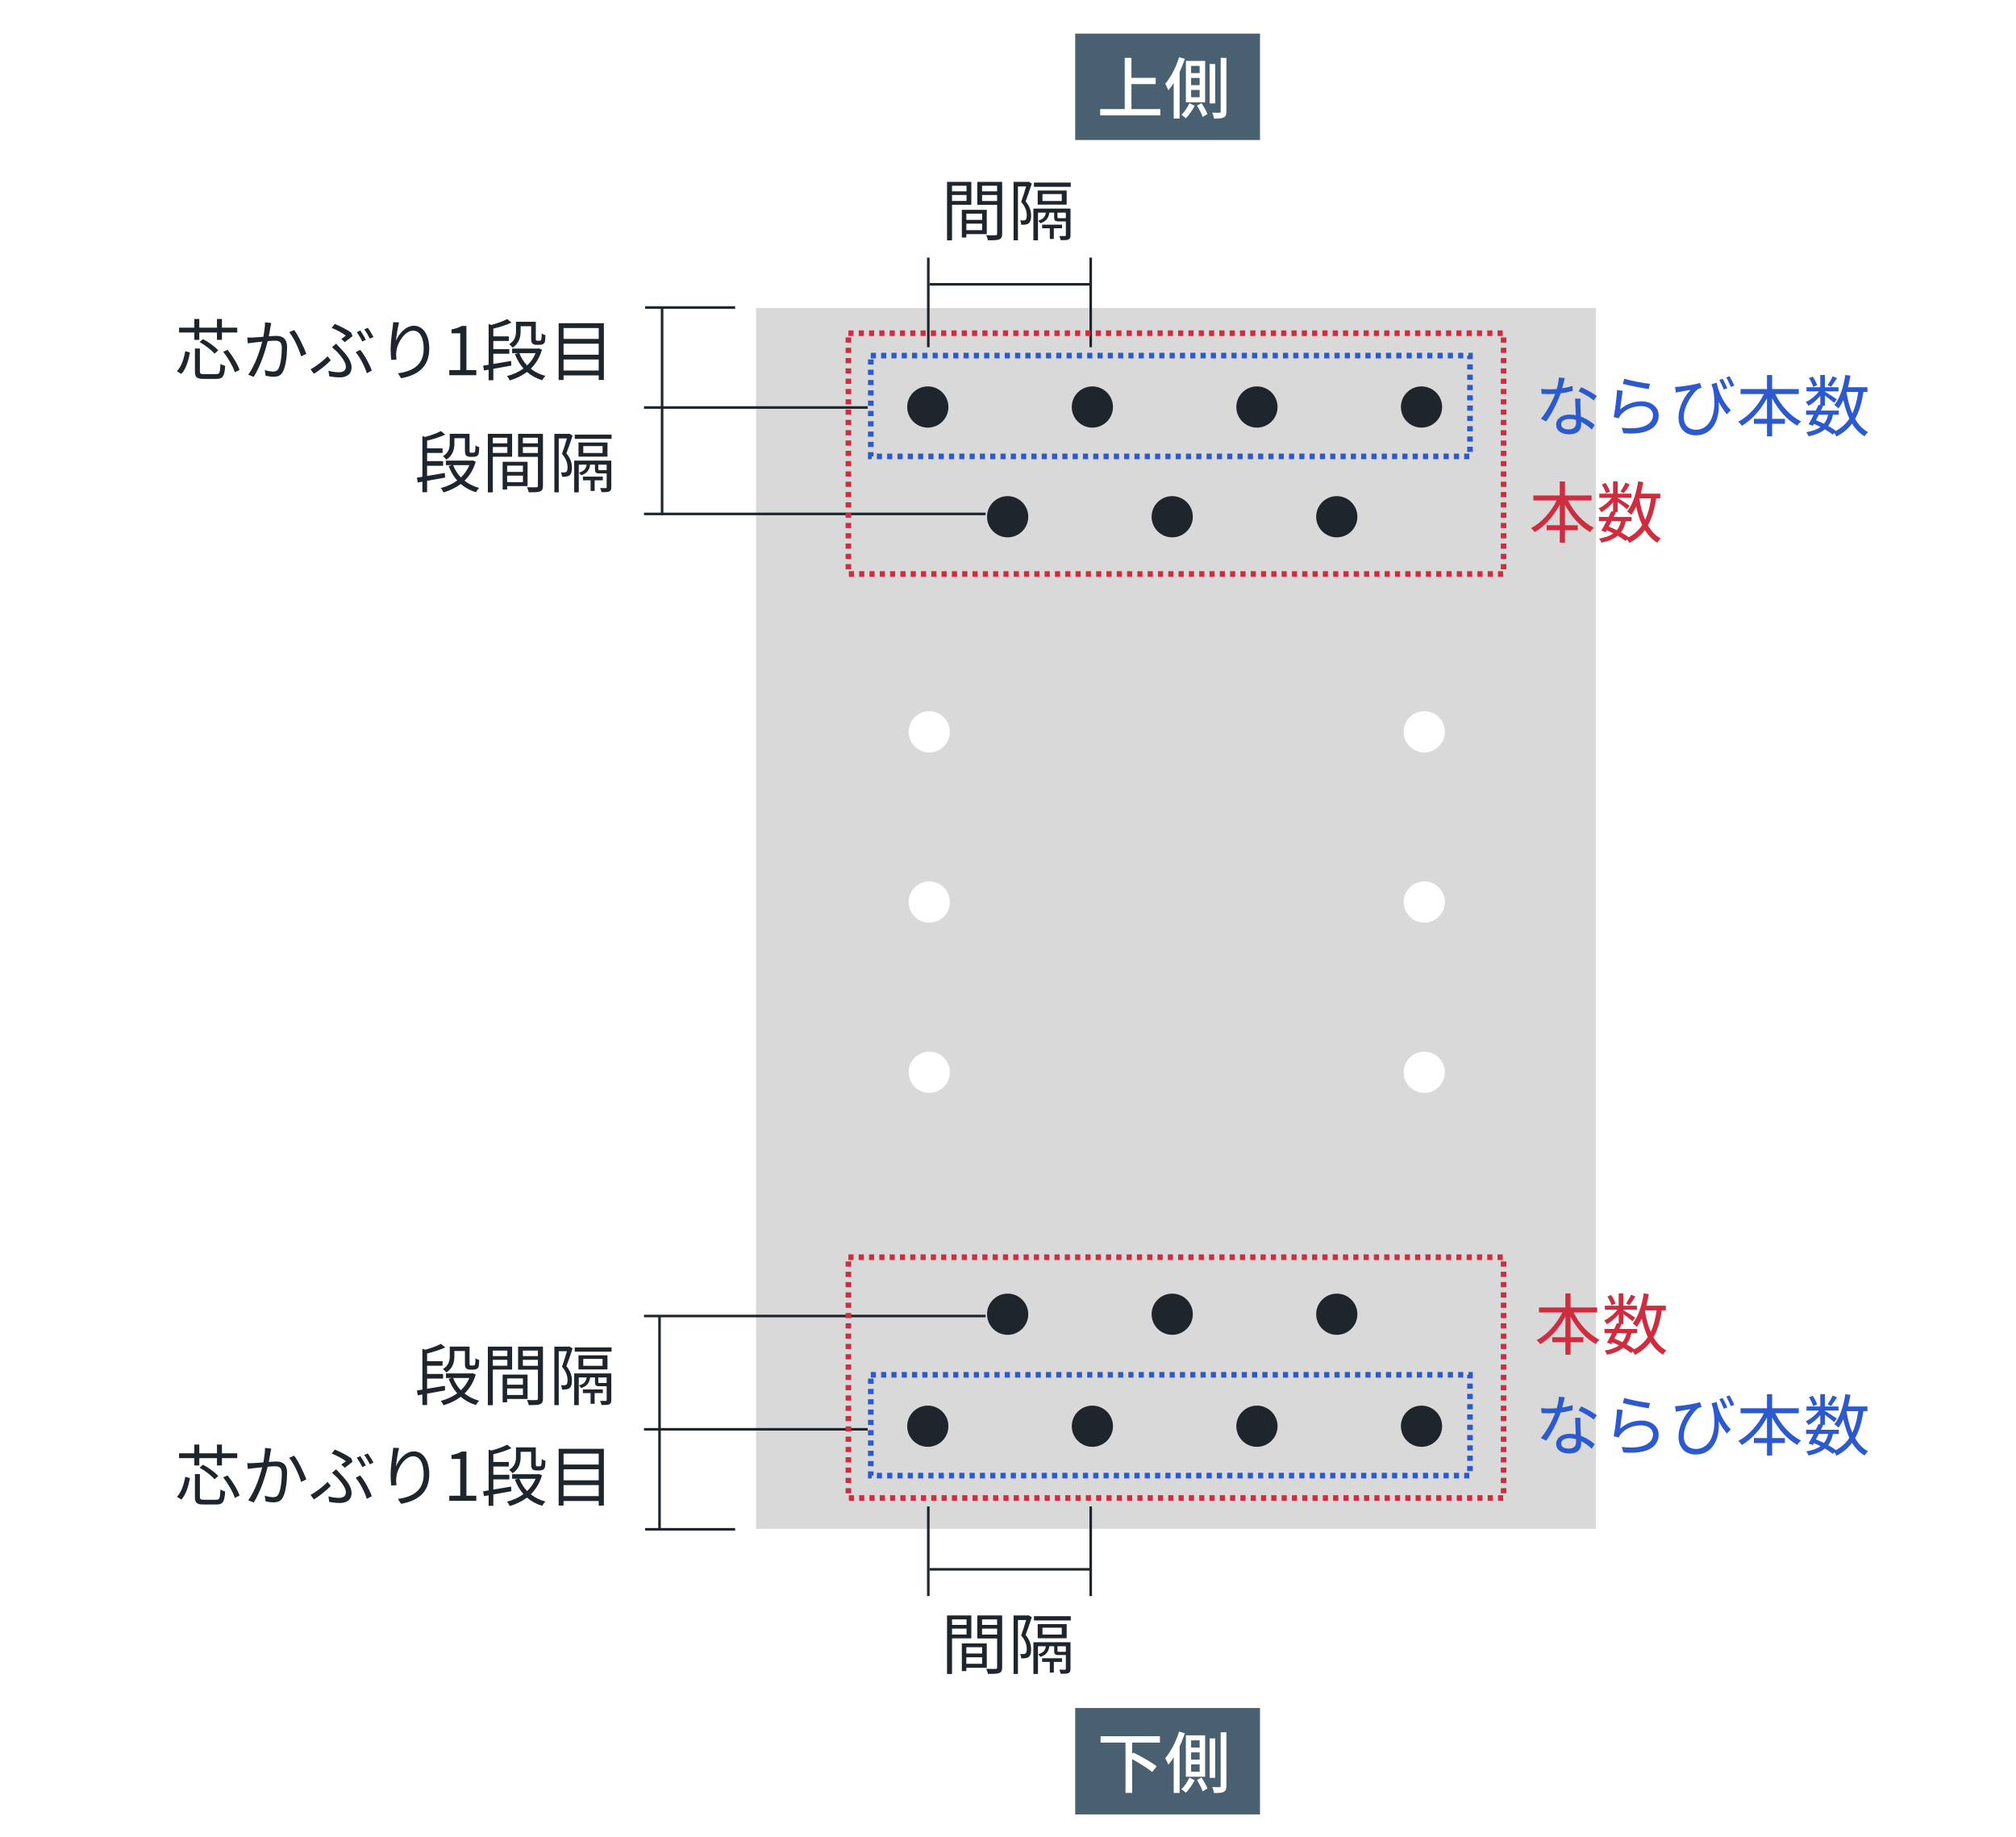 <svg width="360" height="328" viewBox="0 0 360 328" fill="none" xmlns="http://www.w3.org/2000/svg">
<rect width="360" height="328" fill="white"/>
<rect x="135" y="55" width="150" height="218" fill="#D9D9D9"/>
<circle cx="165.68" cy="72.68" r="3.68" fill="#1E252C"/>
<circle cx="165.937" cy="161.078" r="3.68" fill="white"/>
<circle cx="165.937" cy="191.475" r="3.68" fill="white"/>
<circle cx="165.937" cy="130.68" r="3.68" fill="white"/>
<circle cx="254.335" cy="161.078" r="3.68" fill="white"/>
<circle cx="254.335" cy="191.475" r="3.68" fill="white"/>
<circle cx="254.335" cy="130.68" r="3.68" fill="white"/>
<circle cx="195.067" cy="72.68" r="3.68" fill="#1E252C"/>
<circle cx="224.454" cy="72.68" r="3.68" fill="#1E252C"/>
<circle cx="179.937" cy="92.274" r="3.68" fill="#1E252C"/>
<circle cx="209.324" cy="92.274" r="3.68" fill="#1E252C"/>
<circle cx="238.711" cy="92.274" r="3.68" fill="#1E252C"/>
<circle cx="253.841" cy="72.68" r="3.68" fill="#1E252C"/>
<path d="M81.14 78.252V79.176C81.14 80.148 80.9 81.324 79.7 82.08C79.592 81.912 79.268 81.588 79.1 81.468C80.168 80.808 80.312 79.944 80.312 79.152V77.46H83.852V80.4C83.852 80.628 83.864 80.748 83.924 80.796C83.972 80.832 84.032 80.844 84.116 80.844H84.464C84.56 80.844 84.668 80.832 84.716 80.808C84.776 80.772 84.824 80.688 84.848 80.544C84.884 80.364 84.896 80.004 84.908 79.524C85.052 79.656 85.352 79.8 85.58 79.86C85.556 80.328 85.52 80.868 85.46 81.06C85.388 81.264 85.268 81.384 85.1 81.456C84.968 81.54 84.728 81.576 84.536 81.576H83.924C83.708 81.576 83.42 81.516 83.264 81.36C83.096 81.216 83.024 81.012 83.024 80.352V78.252H81.14ZM79.484 85.284L76.268 85.86V87.9H75.428V86.016L74.6 86.16L74.444 85.296L75.428 85.14V77.856L75.908 78.024C76.976 77.736 78.092 77.34 78.74 76.968L79.508 77.604C78.62 78.036 77.396 78.408 76.268 78.684V80.064H79.028V80.88H76.268V82.344H79.124V83.172H76.268V84.996C77.252 84.84 78.356 84.648 79.436 84.456L79.484 85.284ZM83.816 83.064H80.912C81.236 83.892 81.704 84.636 82.304 85.26C82.94 84.648 83.456 83.928 83.816 83.064ZM84.392 82.212L84.956 82.44C84.536 83.856 83.84 84.972 82.952 85.836C83.684 86.424 84.56 86.856 85.58 87.132C85.364 87.3 85.112 87.66 84.992 87.9C83.948 87.576 83.036 87.084 82.28 86.424C81.368 87.108 80.324 87.6 79.196 87.936C79.1 87.708 78.884 87.348 78.704 87.156C79.772 86.88 80.792 86.436 81.644 85.8C80.996 85.08 80.492 84.204 80.12 83.22L80.708 83.064H79.628V82.248H84.224L84.392 82.212ZM90.596 78.168H88.004V79.164H90.596V78.168ZM88.004 80.88H90.596V79.824H88.004V80.88ZM91.448 81.564H88.004V87.924H87.116V77.472H91.448V81.564ZM93.38 83.148H90.56V84.264H93.38V83.148ZM90.56 86.1H93.38V84.936H90.56V86.1ZM94.208 86.808H90.56V87.408H89.756V82.464H94.208V86.808ZM93.368 80.892H96.056V79.824H93.368V80.892ZM96.056 78.168H93.368V79.164H96.056V78.168ZM96.956 77.472V86.736C96.956 87.3 96.824 87.6 96.428 87.756C96.044 87.9 95.408 87.912 94.412 87.912C94.376 87.66 94.232 87.24 94.1 87C94.832 87.036 95.564 87.024 95.78 87.012C95.984 87.012 96.056 86.94 96.056 86.724V81.576H92.516V77.472H96.956ZM101.672 77.436L102.248 77.784C101.936 78.768 101.504 79.992 101.144 80.952C101.948 81.924 102.128 82.788 102.128 83.532C102.14 84.156 101.996 84.66 101.684 84.888C101.528 85.008 101.336 85.068 101.096 85.104C100.88 85.128 100.616 85.14 100.364 85.128C100.352 84.9 100.28 84.576 100.16 84.348C100.388 84.372 100.616 84.372 100.772 84.36C100.916 84.36 101.036 84.324 101.132 84.264C101.3 84.132 101.348 83.796 101.348 83.436C101.348 82.788 101.156 81.984 100.352 81.048C100.676 80.172 101 79.104 101.24 78.288H99.776V87.912H98.996V77.472H101.54L101.672 77.436ZM107.648 85.764H106.184V87.672H105.464V85.764H104.096V85.116H107.648V85.764ZM108.32 83.928L108.332 83.94V82.968H106.832V83.76C106.832 83.952 106.868 83.964 107.144 83.964H108.068C108.248 83.964 108.296 83.964 108.32 83.928ZM109.16 82.248V87C109.16 87.408 109.076 87.624 108.8 87.768C108.512 87.888 108.08 87.888 107.408 87.888C107.384 87.684 107.252 87.36 107.156 87.156C107.624 87.168 108.032 87.168 108.164 87.156C108.296 87.156 108.332 87.12 108.332 87V84.528C108.284 84.54 108.236 84.54 108.176 84.54H107.084C106.412 84.54 106.244 84.384 106.244 83.76V82.968H105.38C105.248 83.94 104.828 84.54 103.76 84.864C103.7 84.732 103.52 84.504 103.4 84.396C104.288 84.144 104.636 83.724 104.768 82.968H103.352V87.912H102.536V82.248H109.16ZM107.6 80.892V79.656H104.156V80.892H107.6ZM108.476 79.02V81.54H103.304V79.02H108.476ZM102.632 77.604H109.208V78.36H102.632V77.604Z" fill="#1E252C"/>
<path d="M32.396 66.772L31.592 66.292C32.408 65.44 32.852 64.012 33.08 62.716L33.92 62.932C33.668 64.288 33.248 65.836 32.396 66.772ZM35.588 60.688H34.7V59.38H31.976V58.516H34.7V56.956H35.588V58.516H38.744V56.956H39.632V58.516H42.368V59.38H39.632V60.688H38.744V59.38H35.588V60.688ZM35.636 61.072L36.26 60.556C37.256 61.084 38.42 61.924 38.972 62.572L38.3 63.16C37.784 62.512 36.632 61.636 35.636 61.072ZM36.44 66.808H38.624C39.212 66.808 39.296 66.544 39.368 64.972C39.572 65.116 39.956 65.272 40.208 65.332C40.088 67.18 39.812 67.66 38.66 67.66H36.38C35.132 67.66 34.808 67.372 34.808 66.304V62.236H35.696V66.304C35.696 66.712 35.804 66.808 36.44 66.808ZM39.86 62.812L40.64 62.464C41.54 63.568 42.452 65.056 42.776 66.064L41.936 66.472C41.624 65.464 40.736 63.94 39.86 62.812ZM47.324 57.556L48.44 57.676C48.392 57.892 48.344 58.144 48.296 58.372C48.236 58.72 48.128 59.416 47.996 60.052C48.548 60.016 49.04 59.98 49.328 59.98C50.384 59.98 51.26 60.388 51.26 61.996C51.26 63.412 51.056 65.284 50.564 66.28C50.192 67.072 49.604 67.276 48.824 67.276C48.38 67.276 47.804 67.18 47.432 67.096L47.276 66.088C47.768 66.244 48.404 66.352 48.728 66.352C49.172 66.352 49.52 66.256 49.772 65.74C50.144 64.936 50.324 63.4 50.324 62.104C50.324 61.024 49.832 60.832 49.076 60.832C48.788 60.832 48.32 60.868 47.804 60.916C47.372 62.62 46.568 65.284 45.308 67.3L44.324 66.904C45.536 65.284 46.424 62.596 46.82 61.012C46.208 61.072 45.632 61.132 45.32 61.168C45.044 61.204 44.564 61.264 44.252 61.312L44.156 60.268C44.528 60.292 44.84 60.28 45.212 60.268C45.608 60.256 46.304 60.196 47.024 60.136C47.192 59.284 47.324 58.36 47.324 57.556ZM51.644 59.32L52.532 58.936C53.276 59.896 54.296 62.08 54.704 63.184L53.768 63.628C53.42 62.404 52.484 60.316 51.644 59.32ZM64.352 59.02C64.664 59.464 65.096 60.196 65.336 60.688L64.688 60.976C64.46 60.484 64.04 59.764 63.716 59.296L64.352 59.02ZM65.672 58.54C66.008 58.984 66.464 59.74 66.692 60.184L66.044 60.472C65.78 59.956 65.396 59.272 65.048 58.816L65.672 58.54ZM61.556 61.096L60.944 60.52C61.256 60.328 61.592 60.076 61.76 59.932C61.244 59.512 60.14 58.924 59.228 58.552L59.792 57.844C60.704 58.228 62.012 58.876 62.72 59.404L62.948 60.028C62.66 60.268 61.988 60.784 61.556 61.096ZM58.796 67.204L58.652 66.196C59.264 66.376 59.828 66.472 60.572 66.472C61.124 66.472 61.772 66.256 61.772 65.488C61.772 64.684 60.896 63.592 60.248 62.884C59.984 62.62 59.624 62.284 59.288 61.996L60.02 61.372C60.308 61.672 60.608 61.996 60.884 62.296C62 63.46 62.78 64.516 62.78 65.584C62.78 67.048 61.592 67.384 60.728 67.384C59.972 67.384 59.324 67.3 58.796 67.204ZM66.392 66.172L65.504 66.652C65.168 65.524 64.328 63.832 63.512 62.896L64.316 62.464C65.132 63.424 66.02 65.116 66.392 66.172ZM59.072 64.336C58.376 65.056 57.188 66.064 56.036 66.748L55.46 65.944C56.444 65.416 57.824 64.36 58.496 63.616L59.072 64.336ZM70.208 57.532L71.264 57.568C71.012 58.444 70.784 60.04 70.712 60.868C71.18 59.644 72.428 58.168 73.928 58.168C75.512 58.168 76.652 59.752 76.652 62.248C76.652 65.548 74.576 67 71.624 67.54L71.06 66.676C73.64 66.28 75.656 65.248 75.656 62.26C75.656 60.388 75.032 59.044 73.772 59.044C72.296 59.044 70.928 61.192 70.784 62.752C70.724 63.208 70.724 63.616 70.808 64.204L69.872 64.276C69.812 63.832 69.752 63.16 69.752 62.392C69.752 61.264 69.968 59.512 70.112 58.552C70.16 58.18 70.196 57.82 70.208 57.532ZM80.228 67V66.088H82.184V59.524H80.624V58.828C81.404 58.684 81.968 58.48 82.448 58.204H83.288V66.088H85.052V67H80.228ZM92.968 58.252V59.176C92.968 60.148 92.728 61.324 91.528 62.08C91.42 61.912 91.096 61.588 90.928 61.468C91.996 60.808 92.14 59.944 92.14 59.152V57.46H95.68V60.4C95.68 60.628 95.692 60.748 95.752 60.796C95.8 60.832 95.86 60.844 95.944 60.844H96.292C96.388 60.844 96.496 60.832 96.544 60.808C96.604 60.772 96.652 60.688 96.676 60.544C96.712 60.364 96.724 60.004 96.736 59.524C96.88 59.656 97.18 59.8 97.408 59.86C97.384 60.328 97.348 60.868 97.288 61.06C97.216 61.264 97.096 61.384 96.928 61.456C96.796 61.54 96.556 61.576 96.364 61.576H95.752C95.536 61.576 95.248 61.516 95.092 61.36C94.924 61.216 94.852 61.012 94.852 60.352V58.252H92.968ZM91.312 65.284L88.096 65.86V67.9H87.256V66.016L86.428 66.16L86.272 65.296L87.256 65.14V57.856L87.736 58.024C88.804 57.736 89.92 57.34 90.568 56.968L91.336 57.604C90.448 58.036 89.224 58.408 88.096 58.684V60.064H90.856V60.88H88.096V62.344H90.952V63.172H88.096V64.996C89.08 64.84 90.184 64.648 91.264 64.456L91.312 65.284ZM95.644 63.064H92.74C93.064 63.892 93.532 64.636 94.132 65.26C94.768 64.648 95.284 63.928 95.644 63.064ZM96.22 62.212L96.784 62.44C96.364 63.856 95.668 64.972 94.78 65.836C95.512 66.424 96.388 66.856 97.408 67.132C97.192 67.3 96.94 67.66 96.82 67.9C95.776 67.576 94.864 67.084 94.108 66.424C93.196 67.108 92.152 67.6 91.024 67.936C90.928 67.708 90.712 67.348 90.532 67.156C91.6 66.88 92.62 66.436 93.472 65.8C92.824 65.08 92.32 64.204 91.948 63.22L92.536 63.064H91.456V62.248H96.052L96.22 62.212ZM100.636 66.16H106.912V64.192H100.636V66.16ZM106.912 61.372H100.636V63.34H106.912V61.372ZM106.912 58.576H100.636V60.52H106.912V58.576ZM99.76 57.712H107.836V67.852H106.912V67.036H100.636V67.852H99.76V57.712Z" fill="#1E252C"/>
<path d="M284.208 89.364H280.008C281.004 91.416 282.732 93.324 284.616 94.236C284.4 94.416 284.088 94.764 283.956 95.016C282.144 94.02 280.536 92.196 279.456 90.12V93.792H281.736V94.68H279.456V96.912H278.532V94.68H276.192V93.792H278.532V90.12C277.428 92.196 275.808 94.008 274.044 95.028C273.912 94.812 273.612 94.476 273.408 94.308C275.232 93.36 276.972 91.416 277.98 89.364H273.816V88.476H278.532V85.968H279.456V88.476H284.208V89.364ZM290.256 86.196L291.036 86.52C290.688 87.072 290.28 87.672 289.968 88.068L289.368 87.78C289.656 87.36 290.064 86.664 290.256 86.196ZM287.484 87.78L286.776 88.092C286.668 87.672 286.356 87.012 286.032 86.52L286.704 86.244C287.04 86.724 287.364 87.36 287.484 87.78ZM292.74 88.992L292.728 89.028C292.956 90.408 293.292 91.704 293.772 92.82C294.288 91.752 294.612 90.48 294.828 88.992H292.74ZM289.464 93.06H287.784C287.616 93.396 287.436 93.72 287.28 94.032C287.76 94.224 288.24 94.44 288.708 94.668C289.068 94.236 289.308 93.708 289.464 93.06ZM296.472 88.992H295.752C295.452 90.936 294.996 92.52 294.264 93.804C294.864 94.836 295.62 95.652 296.58 96.156C296.376 96.324 296.088 96.672 295.968 96.912C295.044 96.372 294.312 95.604 293.724 94.644C293.016 95.58 292.116 96.348 290.94 96.948C290.868 96.792 290.712 96.528 290.556 96.324L290.28 96.612C289.908 96.312 289.428 95.988 288.876 95.664C288.18 96.24 287.232 96.636 285.948 96.912C285.888 96.672 285.708 96.348 285.54 96.18C286.644 95.988 287.484 95.688 288.096 95.244C287.712 95.052 287.316 94.86 286.92 94.692L286.728 95.028L285.96 94.752C286.224 94.296 286.548 93.684 286.872 93.06H285.516V92.316H287.244C287.424 91.956 287.592 91.608 287.736 91.284L288.048 91.356V89.7C287.448 90.408 286.68 91.068 285.948 91.464C285.84 91.26 285.624 90.948 285.456 90.792C286.308 90.408 287.22 89.664 287.808 88.884H285.588V88.152H288.048V85.956H288.876V88.152H291.312V88.884H288.876V88.944C289.392 89.244 290.688 90.06 291.012 90.3L290.52 90.936C290.208 90.648 289.452 90.072 288.876 89.64V91.428H288.36L288.564 91.476C288.432 91.74 288.3 92.028 288.156 92.316H291.36V93.06H290.316C290.148 93.864 289.872 94.524 289.464 95.064C289.992 95.352 290.472 95.664 290.844 95.94C291.864 95.376 292.656 94.656 293.244 93.756C292.788 92.784 292.44 91.668 292.164 90.444C291.912 91.008 291.612 91.512 291.288 91.944C291.156 91.776 290.772 91.476 290.568 91.332C291.576 90.072 292.2 88.068 292.524 85.956L293.436 86.088C293.316 86.796 293.16 87.492 292.992 88.152H296.472V88.992Z" fill="#CE2C3F"/>
<path d="M285.136 70.712L284.596 71.504C283.96 70.964 282.676 70.232 281.884 69.872L282.352 69.128C283.216 69.512 284.572 70.28 285.136 70.712ZM280.816 68.912L280.84 69.8C280.216 69.98 279.472 70.136 278.692 70.232C278.104 71.912 277.048 73.976 276.1 75.26L275.164 74.78C276.16 73.628 277.168 71.732 277.708 70.34C277.36 70.364 277.012 70.376 276.664 70.376C276.22 70.376 275.728 70.364 275.284 70.34L275.212 69.44C275.656 69.5 276.16 69.524 276.676 69.524C277.096 69.524 277.54 69.5 277.996 69.464C278.176 68.804 278.344 68.048 278.368 67.412L279.436 67.508C279.316 67.94 279.16 68.66 278.968 69.344C279.592 69.248 280.216 69.104 280.816 68.912ZM281.44 75.548C281.44 75.392 281.44 75.2 281.428 74.984C281.056 74.876 280.648 74.816 280.228 74.816C279.352 74.816 278.776 75.212 278.776 75.752C278.776 76.304 279.22 76.676 280.144 76.676C281.116 76.676 281.44 76.136 281.44 75.548ZM281.272 71.18H282.232C282.196 71.672 282.208 72.02 282.22 72.464C282.232 72.896 282.28 73.676 282.304 74.396C283.324 74.768 284.152 75.356 284.764 75.884L284.248 76.7C283.744 76.244 283.108 75.716 282.34 75.344C282.352 75.524 282.352 75.692 282.352 75.824C282.352 76.772 281.728 77.552 280.264 77.552C278.956 77.552 277.888 77.012 277.888 75.836C277.888 74.744 278.92 74.036 280.264 74.036C280.66 74.036 281.044 74.072 281.392 74.144C281.356 73.172 281.296 72.008 281.272 71.18ZM289.792 68.54L290.044 67.628C291.064 67.952 293.584 68.444 294.64 68.54L294.412 69.476C293.284 69.32 290.704 68.792 289.792 68.54ZM289.78 69.788C289.624 70.604 289.42 72.332 289.312 73.1C290.452 72.104 291.736 71.672 293.152 71.672C294.976 71.672 296.188 72.764 296.188 74.156C296.188 76.292 294.304 77.732 289.888 77.36L289.6 76.376C293.344 76.832 295.18 75.752 295.18 74.132C295.18 73.184 294.304 72.524 293.092 72.524C291.508 72.524 290.26 73.1 289.42 74.096C289.252 74.3 289.144 74.504 289.06 74.696L288.16 74.48C288.4 73.4 288.688 70.904 288.76 69.656L289.78 69.788ZM308.452 69.32L307.828 69.56C307.6 69.02 307.288 68.3 307.024 67.844L307.624 67.64C307.864 68.084 308.248 68.828 308.452 69.32ZM305.62 68.624L306.544 68.336C306.844 69.776 307.552 71.72 309.076 73.244L308.368 73.988C307.828 73.328 307.348 72.608 306.904 71.768C307.156 74.768 305.908 77.732 302.824 77.732C300.916 77.732 299.74 76.496 299.74 74.588C299.74 72.548 300.904 70.64 301.876 69.632C301.276 69.728 300.388 69.872 299.92 69.968C299.716 70.004 299.5 70.052 299.26 70.1L299.116 69.092C299.296 69.092 299.536 69.08 299.752 69.056C300.784 68.972 302.872 68.636 303.568 68.372L303.856 69.236C303.7 69.296 303.4 69.368 303.232 69.452C302.476 70.016 300.676 72.26 300.676 74.456C300.676 76.088 301.708 76.736 302.86 76.736C305.332 76.736 306.736 73.868 305.908 69.488C305.812 69.212 305.716 68.924 305.62 68.624ZM308.26 67.4L308.848 67.172C309.112 67.616 309.472 68.348 309.7 68.852L309.076 69.08C308.848 68.54 308.536 67.844 308.26 67.4ZM321.208 70.364H317.008C318.004 72.416 319.732 74.324 321.616 75.236C321.4 75.416 321.088 75.764 320.956 76.016C319.144 75.02 317.536 73.196 316.456 71.12V74.792H318.736V75.68H316.456V77.912H315.532V75.68H313.192V74.792H315.532V71.12C314.428 73.196 312.808 75.008 311.044 76.028C310.912 75.812 310.612 75.476 310.408 75.308C312.232 74.36 313.972 72.416 314.98 70.364H310.816V69.476H315.532V66.968H316.456V69.476H321.208V70.364ZM327.256 67.196L328.036 67.52C327.688 68.072 327.28 68.672 326.968 69.068L326.368 68.78C326.656 68.36 327.064 67.664 327.256 67.196ZM324.484 68.78L323.776 69.092C323.668 68.672 323.356 68.012 323.032 67.52L323.704 67.244C324.04 67.724 324.364 68.36 324.484 68.78ZM329.74 69.992L329.728 70.028C329.956 71.408 330.292 72.704 330.772 73.82C331.288 72.752 331.612 71.48 331.828 69.992H329.74ZM326.464 74.06H324.784C324.616 74.396 324.436 74.72 324.28 75.032C324.76 75.224 325.24 75.44 325.708 75.668C326.068 75.236 326.308 74.708 326.464 74.06ZM333.472 69.992H332.752C332.452 71.936 331.996 73.52 331.264 74.804C331.864 75.836 332.62 76.652 333.58 77.156C333.376 77.324 333.088 77.672 332.968 77.912C332.044 77.372 331.312 76.604 330.724 75.644C330.016 76.58 329.116 77.348 327.94 77.948C327.868 77.792 327.712 77.528 327.556 77.324L327.28 77.612C326.908 77.312 326.428 76.988 325.876 76.664C325.18 77.24 324.232 77.636 322.948 77.912C322.888 77.672 322.708 77.348 322.54 77.18C323.644 76.988 324.484 76.688 325.096 76.244C324.712 76.052 324.316 75.86 323.92 75.692L323.728 76.028L322.96 75.752C323.224 75.296 323.548 74.684 323.872 74.06H322.516V73.316H324.244C324.424 72.956 324.592 72.608 324.736 72.284L325.048 72.356V70.7C324.448 71.408 323.68 72.068 322.948 72.464C322.84 72.26 322.624 71.948 322.456 71.792C323.308 71.408 324.22 70.664 324.808 69.884H322.588V69.152H325.048V66.956H325.876V69.152H328.312V69.884H325.876V69.944C326.392 70.244 327.688 71.06 328.012 71.3L327.52 71.936C327.208 71.648 326.452 71.072 325.876 70.64V72.428H325.36L325.564 72.476C325.432 72.74 325.3 73.028 325.156 73.316H328.36V74.06H327.316C327.148 74.864 326.872 75.524 326.464 76.064C326.992 76.352 327.472 76.664 327.844 76.94C328.864 76.376 329.656 75.656 330.244 74.756C329.788 73.784 329.44 72.668 329.164 71.444C328.912 72.008 328.612 72.512 328.288 72.944C328.156 72.776 327.772 72.476 327.568 72.332C328.576 71.072 329.2 69.068 329.524 66.956L330.436 67.088C330.316 67.796 330.16 68.492 329.992 69.152H333.472V69.992Z" fill="#2C59CE"/>
<line x1="165.77" y1="62" x2="165.77" y2="46" stroke="#1E252C" stroke-width="0.459"/>
<line x1="194.77" y1="62" x2="194.77" y2="46" stroke="#1E252C" stroke-width="0.459"/>
<line x1="166" y1="50.77" x2="194.928" y2="50.77" stroke="#1E252C" stroke-width="0.459"/>
<line x1="115.204" y1="54.913" x2="131.275" y2="54.913" stroke="#1E252C" stroke-width="0.459"/>
<line x1="118.23" y1="55" x2="118.23" y2="92" stroke="#1E252C" stroke-width="0.459"/>
<line x1="115" y1="72.77" x2="154.948" y2="72.77" stroke="#1E252C" stroke-width="0.459"/>
<line x1="115" y1="91.77" x2="176" y2="91.77" stroke="#1E252C" stroke-width="0.459"/>
<path d="M172.596 33.168H170.004V34.164H172.596V33.168ZM170.004 35.88H172.596V34.824H170.004V35.88ZM173.448 36.564H170.004V42.924H169.116V32.472H173.448V36.564ZM175.38 38.148H172.56V39.264H175.38V38.148ZM172.56 41.1H175.38V39.936H172.56V41.1ZM176.208 41.808H172.56V42.408H171.756V37.464H176.208V41.808ZM175.368 35.892H178.056V34.824H175.368V35.892ZM178.056 33.168H175.368V34.164H178.056V33.168ZM178.956 32.472V41.736C178.956 42.3 178.824 42.6 178.428 42.756C178.044 42.9 177.408 42.912 176.412 42.912C176.376 42.66 176.232 42.24 176.1 42C176.832 42.036 177.564 42.024 177.78 42.012C177.984 42.012 178.056 41.94 178.056 41.724V36.576H174.516V32.472H178.956ZM183.672 32.436L184.248 32.784C183.936 33.768 183.504 34.992 183.144 35.952C183.948 36.924 184.128 37.788 184.128 38.532C184.14 39.156 183.996 39.66 183.684 39.888C183.528 40.008 183.336 40.068 183.096 40.104C182.88 40.128 182.616 40.14 182.364 40.128C182.352 39.9 182.28 39.576 182.16 39.348C182.388 39.372 182.616 39.372 182.772 39.36C182.916 39.36 183.036 39.324 183.132 39.264C183.3 39.132 183.348 38.796 183.348 38.436C183.348 37.788 183.156 36.984 182.352 36.048C182.676 35.172 183 34.104 183.24 33.288H181.776V42.912H180.996V32.472H183.54L183.672 32.436ZM189.648 40.764H188.184V42.672H187.464V40.764H186.096V40.116H189.648V40.764ZM190.32 38.928L190.332 38.94V37.968H188.832V38.76C188.832 38.952 188.868 38.964 189.144 38.964H190.068C190.248 38.964 190.296 38.964 190.32 38.928ZM191.16 37.248V42C191.16 42.408 191.076 42.624 190.8 42.768C190.512 42.888 190.08 42.888 189.408 42.888C189.384 42.684 189.252 42.36 189.156 42.156C189.624 42.168 190.032 42.168 190.164 42.156C190.296 42.156 190.332 42.12 190.332 42V39.528C190.284 39.54 190.236 39.54 190.176 39.54H189.084C188.412 39.54 188.244 39.384 188.244 38.76V37.968H187.38C187.248 38.94 186.828 39.54 185.76 39.864C185.7 39.732 185.52 39.504 185.4 39.396C186.288 39.144 186.636 38.724 186.768 37.968H185.352V42.912H184.536V37.248H191.16ZM189.6 35.892V34.656H186.156V35.892H189.6ZM190.476 34.02V36.54H185.304V34.02H190.476ZM184.632 32.604H191.208V33.36H184.632V32.604Z" fill="#1E252C"/>
<rect x="151.5" y="59.5" width="117" height="43" stroke="#CE2C3F" stroke-dasharray="0.92 0.92"/>
<rect x="155.5" y="63.5" width="107" height="18" stroke="#2C59CE" stroke-dasharray="0.92 0.92"/>
<rect x="192" y="6" width="33" height="19" fill="#496071"/>
<path d="M202.042 19.478H207.202V20.606H196.462V19.478H200.842V10.334H202.042V13.898H206.374V15.014H202.042V19.478ZM214.222 13.058V11.774H212.698V13.058H214.222ZM214.222 15.206V13.922H212.698V15.206H214.222ZM214.222 17.366V16.058H212.698V17.366H214.222ZM215.206 10.874V18.266H211.762V10.874H215.206ZM210.55 10.214L211.582 10.502C211.318 11.294 211.006 12.098 210.646 12.866V21.17H209.59V14.81C209.278 15.302 208.966 15.746 208.63 16.13C208.534 15.854 208.246 15.23 208.078 14.954C209.074 13.79 209.998 12.014 210.55 10.214ZM212.398 18.422L213.334 18.902C212.938 19.658 212.302 20.582 211.762 21.122C211.57 20.942 211.198 20.654 210.958 20.498C211.522 19.994 212.11 19.094 212.398 18.422ZM213.754 18.854L214.558 18.422C214.966 19.034 215.422 19.85 215.614 20.366L214.762 20.882C214.594 20.354 214.138 19.49 213.754 18.854ZM216.994 11.426V18.47H216.01V11.426H216.994ZM217.978 10.334H218.998V19.886C218.998 20.486 218.866 20.798 218.53 20.966C218.194 21.146 217.642 21.182 216.79 21.182C216.754 20.894 216.622 20.426 216.466 20.114C217.054 20.138 217.582 20.138 217.75 20.138C217.918 20.126 217.978 20.078 217.978 19.898V10.334Z" fill="white"/>
<circle cx="165.68" cy="254.68" r="3.68" fill="#1E252C"/>
<circle cx="195.067" cy="254.68" r="3.68" fill="#1E252C"/>
<circle cx="224.454" cy="254.68" r="3.68" fill="#1E252C"/>
<circle cx="179.937" cy="234.68" r="3.68" fill="#1E252C"/>
<circle cx="209.324" cy="234.68" r="3.68" fill="#1E252C"/>
<circle cx="238.711" cy="234.68" r="3.68" fill="#1E252C"/>
<circle cx="253.841" cy="254.68" r="3.68" fill="#1E252C"/>
<path d="M81.14 241.252V242.176C81.14 243.148 80.9 244.324 79.7 245.08C79.592 244.912 79.268 244.588 79.1 244.468C80.168 243.808 80.312 242.944 80.312 242.152V240.46H83.852V243.4C83.852 243.628 83.864 243.748 83.924 243.796C83.972 243.832 84.032 243.844 84.116 243.844H84.464C84.56 243.844 84.668 243.832 84.716 243.808C84.776 243.772 84.824 243.688 84.848 243.544C84.884 243.364 84.896 243.004 84.908 242.524C85.052 242.656 85.352 242.8 85.58 242.86C85.556 243.328 85.52 243.868 85.46 244.06C85.388 244.264 85.268 244.384 85.1 244.456C84.968 244.54 84.728 244.576 84.536 244.576H83.924C83.708 244.576 83.42 244.516 83.264 244.36C83.096 244.216 83.024 244.012 83.024 243.352V241.252H81.14ZM79.484 248.284L76.268 248.86V250.9H75.428V249.016L74.6 249.16L74.444 248.296L75.428 248.14V240.856L75.908 241.024C76.976 240.736 78.092 240.34 78.74 239.968L79.508 240.604C78.62 241.036 77.396 241.408 76.268 241.684V243.064H79.028V243.88H76.268V245.344H79.124V246.172H76.268V247.996C77.252 247.84 78.356 247.648 79.436 247.456L79.484 248.284ZM83.816 246.064H80.912C81.236 246.892 81.704 247.636 82.304 248.26C82.94 247.648 83.456 246.928 83.816 246.064ZM84.392 245.212L84.956 245.44C84.536 246.856 83.84 247.972 82.952 248.836C83.684 249.424 84.56 249.856 85.58 250.132C85.364 250.3 85.112 250.66 84.992 250.9C83.948 250.576 83.036 250.084 82.28 249.424C81.368 250.108 80.324 250.6 79.196 250.936C79.1 250.708 78.884 250.348 78.704 250.156C79.772 249.88 80.792 249.436 81.644 248.8C80.996 248.08 80.492 247.204 80.12 246.22L80.708 246.064H79.628V245.248H84.224L84.392 245.212ZM90.596 241.168H88.004V242.164H90.596V241.168ZM88.004 243.88H90.596V242.824H88.004V243.88ZM91.448 244.564H88.004V250.924H87.116V240.472H91.448V244.564ZM93.38 246.148H90.56V247.264H93.38V246.148ZM90.56 249.1H93.38V247.936H90.56V249.1ZM94.208 249.808H90.56V250.408H89.756V245.464H94.208V249.808ZM93.368 243.892H96.056V242.824H93.368V243.892ZM96.056 241.168H93.368V242.164H96.056V241.168ZM96.956 240.472V249.736C96.956 250.3 96.824 250.6 96.428 250.756C96.044 250.9 95.408 250.912 94.412 250.912C94.376 250.66 94.232 250.24 94.1 250C94.832 250.036 95.564 250.024 95.78 250.012C95.984 250.012 96.056 249.94 96.056 249.724V244.576H92.516V240.472H96.956ZM101.672 240.436L102.248 240.784C101.936 241.768 101.504 242.992 101.144 243.952C101.948 244.924 102.128 245.788 102.128 246.532C102.14 247.156 101.996 247.66 101.684 247.888C101.528 248.008 101.336 248.068 101.096 248.104C100.88 248.128 100.616 248.14 100.364 248.128C100.352 247.9 100.28 247.576 100.16 247.348C100.388 247.372 100.616 247.372 100.772 247.36C100.916 247.36 101.036 247.324 101.132 247.264C101.3 247.132 101.348 246.796 101.348 246.436C101.348 245.788 101.156 244.984 100.352 244.048C100.676 243.172 101 242.104 101.24 241.288H99.776V250.912H98.996V240.472H101.54L101.672 240.436ZM107.648 248.764H106.184V250.672H105.464V248.764H104.096V248.116H107.648V248.764ZM108.32 246.928L108.332 246.94V245.968H106.832V246.76C106.832 246.952 106.868 246.964 107.144 246.964H108.068C108.248 246.964 108.296 246.964 108.32 246.928ZM109.16 245.248V250C109.16 250.408 109.076 250.624 108.8 250.768C108.512 250.888 108.08 250.888 107.408 250.888C107.384 250.684 107.252 250.36 107.156 250.156C107.624 250.168 108.032 250.168 108.164 250.156C108.296 250.156 108.332 250.12 108.332 250V247.528C108.284 247.54 108.236 247.54 108.176 247.54H107.084C106.412 247.54 106.244 247.384 106.244 246.76V245.968H105.38C105.248 246.94 104.828 247.54 103.76 247.864C103.7 247.732 103.52 247.504 103.4 247.396C104.288 247.144 104.636 246.724 104.768 245.968H103.352V250.912H102.536V245.248H109.16ZM107.6 243.892V242.656H104.156V243.892H107.6ZM108.476 242.02V244.54H103.304V242.02H108.476ZM102.632 240.604H109.208V241.36H102.632V240.604Z" fill="#1E252C"/>
<path d="M32.396 267.772L31.592 267.292C32.408 266.44 32.852 265.012 33.08 263.716L33.92 263.932C33.668 265.288 33.248 266.836 32.396 267.772ZM35.588 261.688H34.7V260.38H31.976V259.516H34.7V257.956H35.588V259.516H38.744V257.956H39.632V259.516H42.368V260.38H39.632V261.688H38.744V260.38H35.588V261.688ZM35.636 262.072L36.26 261.556C37.256 262.084 38.42 262.924 38.972 263.572L38.3 264.16C37.784 263.512 36.632 262.636 35.636 262.072ZM36.44 267.808H38.624C39.212 267.808 39.296 267.544 39.368 265.972C39.572 266.116 39.956 266.272 40.208 266.332C40.088 268.18 39.812 268.66 38.66 268.66H36.38C35.132 268.66 34.808 268.372 34.808 267.304V263.236H35.696V267.304C35.696 267.712 35.804 267.808 36.44 267.808ZM39.86 263.812L40.64 263.464C41.54 264.568 42.452 266.056 42.776 267.064L41.936 267.472C41.624 266.464 40.736 264.94 39.86 263.812ZM47.324 258.556L48.44 258.676C48.392 258.892 48.344 259.144 48.296 259.372C48.236 259.72 48.128 260.416 47.996 261.052C48.548 261.016 49.04 260.98 49.328 260.98C50.384 260.98 51.26 261.388 51.26 262.996C51.26 264.412 51.056 266.284 50.564 267.28C50.192 268.072 49.604 268.276 48.824 268.276C48.38 268.276 47.804 268.18 47.432 268.096L47.276 267.088C47.768 267.244 48.404 267.352 48.728 267.352C49.172 267.352 49.52 267.256 49.772 266.74C50.144 265.936 50.324 264.4 50.324 263.104C50.324 262.024 49.832 261.832 49.076 261.832C48.788 261.832 48.32 261.868 47.804 261.916C47.372 263.62 46.568 266.284 45.308 268.3L44.324 267.904C45.536 266.284 46.424 263.596 46.82 262.012C46.208 262.072 45.632 262.132 45.32 262.168C45.044 262.204 44.564 262.264 44.252 262.312L44.156 261.268C44.528 261.292 44.84 261.28 45.212 261.268C45.608 261.256 46.304 261.196 47.024 261.136C47.192 260.284 47.324 259.36 47.324 258.556ZM51.644 260.32L52.532 259.936C53.276 260.896 54.296 263.08 54.704 264.184L53.768 264.628C53.42 263.404 52.484 261.316 51.644 260.32ZM64.352 260.02C64.664 260.464 65.096 261.196 65.336 261.688L64.688 261.976C64.46 261.484 64.04 260.764 63.716 260.296L64.352 260.02ZM65.672 259.54C66.008 259.984 66.464 260.74 66.692 261.184L66.044 261.472C65.78 260.956 65.396 260.272 65.048 259.816L65.672 259.54ZM61.556 262.096L60.944 261.52C61.256 261.328 61.592 261.076 61.76 260.932C61.244 260.512 60.14 259.924 59.228 259.552L59.792 258.844C60.704 259.228 62.012 259.876 62.72 260.404L62.948 261.028C62.66 261.268 61.988 261.784 61.556 262.096ZM58.796 268.204L58.652 267.196C59.264 267.376 59.828 267.472 60.572 267.472C61.124 267.472 61.772 267.256 61.772 266.488C61.772 265.684 60.896 264.592 60.248 263.884C59.984 263.62 59.624 263.284 59.288 262.996L60.02 262.372C60.308 262.672 60.608 262.996 60.884 263.296C62 264.46 62.78 265.516 62.78 266.584C62.78 268.048 61.592 268.384 60.728 268.384C59.972 268.384 59.324 268.3 58.796 268.204ZM66.392 267.172L65.504 267.652C65.168 266.524 64.328 264.832 63.512 263.896L64.316 263.464C65.132 264.424 66.02 266.116 66.392 267.172ZM59.072 265.336C58.376 266.056 57.188 267.064 56.036 267.748L55.46 266.944C56.444 266.416 57.824 265.36 58.496 264.616L59.072 265.336ZM70.208 258.532L71.264 258.568C71.012 259.444 70.784 261.04 70.712 261.868C71.18 260.644 72.428 259.168 73.928 259.168C75.512 259.168 76.652 260.752 76.652 263.248C76.652 266.548 74.576 268 71.624 268.54L71.06 267.676C73.64 267.28 75.656 266.248 75.656 263.26C75.656 261.388 75.032 260.044 73.772 260.044C72.296 260.044 70.928 262.192 70.784 263.752C70.724 264.208 70.724 264.616 70.808 265.204L69.872 265.276C69.812 264.832 69.752 264.16 69.752 263.392C69.752 262.264 69.968 260.512 70.112 259.552C70.16 259.18 70.196 258.82 70.208 258.532ZM80.228 268V267.088H82.184V260.524H80.624V259.828C81.404 259.684 81.968 259.48 82.448 259.204H83.288V267.088H85.052V268H80.228ZM92.968 259.252V260.176C92.968 261.148 92.728 262.324 91.528 263.08C91.42 262.912 91.096 262.588 90.928 262.468C91.996 261.808 92.14 260.944 92.14 260.152V258.46H95.68V261.4C95.68 261.628 95.692 261.748 95.752 261.796C95.8 261.832 95.86 261.844 95.944 261.844H96.292C96.388 261.844 96.496 261.832 96.544 261.808C96.604 261.772 96.652 261.688 96.676 261.544C96.712 261.364 96.724 261.004 96.736 260.524C96.88 260.656 97.18 260.8 97.408 260.86C97.384 261.328 97.348 261.868 97.288 262.06C97.216 262.264 97.096 262.384 96.928 262.456C96.796 262.54 96.556 262.576 96.364 262.576H95.752C95.536 262.576 95.248 262.516 95.092 262.36C94.924 262.216 94.852 262.012 94.852 261.352V259.252H92.968ZM91.312 266.284L88.096 266.86V268.9H87.256V267.016L86.428 267.16L86.272 266.296L87.256 266.14V258.856L87.736 259.024C88.804 258.736 89.92 258.34 90.568 257.968L91.336 258.604C90.448 259.036 89.224 259.408 88.096 259.684V261.064H90.856V261.88H88.096V263.344H90.952V264.172H88.096V265.996C89.08 265.84 90.184 265.648 91.264 265.456L91.312 266.284ZM95.644 264.064H92.74C93.064 264.892 93.532 265.636 94.132 266.26C94.768 265.648 95.284 264.928 95.644 264.064ZM96.22 263.212L96.784 263.44C96.364 264.856 95.668 265.972 94.78 266.836C95.512 267.424 96.388 267.856 97.408 268.132C97.192 268.3 96.94 268.66 96.82 268.9C95.776 268.576 94.864 268.084 94.108 267.424C93.196 268.108 92.152 268.6 91.024 268.936C90.928 268.708 90.712 268.348 90.532 268.156C91.6 267.88 92.62 267.436 93.472 266.8C92.824 266.08 92.32 265.204 91.948 264.22L92.536 264.064H91.456V263.248H96.052L96.22 263.212ZM100.636 267.16H106.912V265.192H100.636V267.16ZM106.912 262.372H100.636V264.34H106.912V262.372ZM106.912 259.576H100.636V261.52H106.912V259.576ZM99.76 258.712H107.836V268.852H106.912V268.036H100.636V268.852H99.76V258.712Z" fill="#1E252C"/>
<path d="M285.208 234.364H281.008C282.004 236.416 283.732 238.324 285.616 239.236C285.4 239.416 285.088 239.764 284.956 240.016C283.144 239.02 281.536 237.196 280.456 235.12V238.792H282.736V239.68H280.456V241.912H279.532V239.68H277.192V238.792H279.532V235.12C278.428 237.196 276.808 239.008 275.044 240.028C274.912 239.812 274.612 239.476 274.408 239.308C276.232 238.36 277.972 236.416 278.98 234.364H274.816V233.476H279.532V230.968H280.456V233.476H285.208V234.364ZM291.256 231.196L292.036 231.52C291.688 232.072 291.28 232.672 290.968 233.068L290.368 232.78C290.656 232.36 291.064 231.664 291.256 231.196ZM288.484 232.78L287.776 233.092C287.668 232.672 287.356 232.012 287.032 231.52L287.704 231.244C288.04 231.724 288.364 232.36 288.484 232.78ZM293.74 233.992L293.728 234.028C293.956 235.408 294.292 236.704 294.772 237.82C295.288 236.752 295.612 235.48 295.828 233.992H293.74ZM290.464 238.06H288.784C288.616 238.396 288.436 238.72 288.28 239.032C288.76 239.224 289.24 239.44 289.708 239.668C290.068 239.236 290.308 238.708 290.464 238.06ZM297.472 233.992H296.752C296.452 235.936 295.996 237.52 295.264 238.804C295.864 239.836 296.62 240.652 297.58 241.156C297.376 241.324 297.088 241.672 296.968 241.912C296.044 241.372 295.312 240.604 294.724 239.644C294.016 240.58 293.116 241.348 291.94 241.948C291.868 241.792 291.712 241.528 291.556 241.324L291.28 241.612C290.908 241.312 290.428 240.988 289.876 240.664C289.18 241.24 288.232 241.636 286.948 241.912C286.888 241.672 286.708 241.348 286.54 241.18C287.644 240.988 288.484 240.688 289.096 240.244C288.712 240.052 288.316 239.86 287.92 239.692L287.728 240.028L286.96 239.752C287.224 239.296 287.548 238.684 287.872 238.06H286.516V237.316H288.244C288.424 236.956 288.592 236.608 288.736 236.284L289.048 236.356V234.7C288.448 235.408 287.68 236.068 286.948 236.464C286.84 236.26 286.624 235.948 286.456 235.792C287.308 235.408 288.22 234.664 288.808 233.884H286.588V233.152H289.048V230.956H289.876V233.152H292.312V233.884H289.876V233.944C290.392 234.244 291.688 235.06 292.012 235.3L291.52 235.936C291.208 235.648 290.452 235.072 289.876 234.64V236.428H289.36L289.564 236.476C289.432 236.74 289.3 237.028 289.156 237.316H292.36V238.06H291.316C291.148 238.864 290.872 239.524 290.464 240.064C290.992 240.352 291.472 240.664 291.844 240.94C292.864 240.376 293.656 239.656 294.244 238.756C293.788 237.784 293.44 236.668 293.164 235.444C292.912 236.008 292.612 236.512 292.288 236.944C292.156 236.776 291.772 236.476 291.568 236.332C292.576 235.072 293.2 233.068 293.524 230.956L294.436 231.088C294.316 231.796 294.16 232.492 293.992 233.152H297.472V233.992Z" fill="#CE2C3F"/>
<path d="M285.136 252.712L284.596 253.504C283.96 252.964 282.676 252.232 281.884 251.872L282.352 251.128C283.216 251.512 284.572 252.28 285.136 252.712ZM280.816 250.912L280.84 251.8C280.216 251.98 279.472 252.136 278.692 252.232C278.104 253.912 277.048 255.976 276.1 257.26L275.164 256.78C276.16 255.628 277.168 253.732 277.708 252.34C277.36 252.364 277.012 252.376 276.664 252.376C276.22 252.376 275.728 252.364 275.284 252.34L275.212 251.44C275.656 251.5 276.16 251.524 276.676 251.524C277.096 251.524 277.54 251.5 277.996 251.464C278.176 250.804 278.344 250.048 278.368 249.412L279.436 249.508C279.316 249.94 279.16 250.66 278.968 251.344C279.592 251.248 280.216 251.104 280.816 250.912ZM281.44 257.548C281.44 257.392 281.44 257.2 281.428 256.984C281.056 256.876 280.648 256.816 280.228 256.816C279.352 256.816 278.776 257.212 278.776 257.752C278.776 258.304 279.22 258.676 280.144 258.676C281.116 258.676 281.44 258.136 281.44 257.548ZM281.272 253.18H282.232C282.196 253.672 282.208 254.02 282.22 254.464C282.232 254.896 282.28 255.676 282.304 256.396C283.324 256.768 284.152 257.356 284.764 257.884L284.248 258.7C283.744 258.244 283.108 257.716 282.34 257.344C282.352 257.524 282.352 257.692 282.352 257.824C282.352 258.772 281.728 259.552 280.264 259.552C278.956 259.552 277.888 259.012 277.888 257.836C277.888 256.744 278.92 256.036 280.264 256.036C280.66 256.036 281.044 256.072 281.392 256.144C281.356 255.172 281.296 254.008 281.272 253.18ZM289.792 250.54L290.044 249.628C291.064 249.952 293.584 250.444 294.64 250.54L294.412 251.476C293.284 251.32 290.704 250.792 289.792 250.54ZM289.78 251.788C289.624 252.604 289.42 254.332 289.312 255.1C290.452 254.104 291.736 253.672 293.152 253.672C294.976 253.672 296.188 254.764 296.188 256.156C296.188 258.292 294.304 259.732 289.888 259.36L289.6 258.376C293.344 258.832 295.18 257.752 295.18 256.132C295.18 255.184 294.304 254.524 293.092 254.524C291.508 254.524 290.26 255.1 289.42 256.096C289.252 256.3 289.144 256.504 289.06 256.696L288.16 256.48C288.4 255.4 288.688 252.904 288.76 251.656L289.78 251.788ZM308.452 251.32L307.828 251.56C307.6 251.02 307.288 250.3 307.024 249.844L307.624 249.64C307.864 250.084 308.248 250.828 308.452 251.32ZM305.62 250.624L306.544 250.336C306.844 251.776 307.552 253.72 309.076 255.244L308.368 255.988C307.828 255.328 307.348 254.608 306.904 253.768C307.156 256.768 305.908 259.732 302.824 259.732C300.916 259.732 299.74 258.496 299.74 256.588C299.74 254.548 300.904 252.64 301.876 251.632C301.276 251.728 300.388 251.872 299.92 251.968C299.716 252.004 299.5 252.052 299.26 252.1L299.116 251.092C299.296 251.092 299.536 251.08 299.752 251.056C300.784 250.972 302.872 250.636 303.568 250.372L303.856 251.236C303.7 251.296 303.4 251.368 303.232 251.452C302.476 252.016 300.676 254.26 300.676 256.456C300.676 258.088 301.708 258.736 302.86 258.736C305.332 258.736 306.736 255.868 305.908 251.488C305.812 251.212 305.716 250.924 305.62 250.624ZM308.26 249.4L308.848 249.172C309.112 249.616 309.472 250.348 309.7 250.852L309.076 251.08C308.848 250.54 308.536 249.844 308.26 249.4ZM321.208 252.364H317.008C318.004 254.416 319.732 256.324 321.616 257.236C321.4 257.416 321.088 257.764 320.956 258.016C319.144 257.02 317.536 255.196 316.456 253.12V256.792H318.736V257.68H316.456V259.912H315.532V257.68H313.192V256.792H315.532V253.12C314.428 255.196 312.808 257.008 311.044 258.028C310.912 257.812 310.612 257.476 310.408 257.308C312.232 256.36 313.972 254.416 314.98 252.364H310.816V251.476H315.532V248.968H316.456V251.476H321.208V252.364ZM327.256 249.196L328.036 249.52C327.688 250.072 327.28 250.672 326.968 251.068L326.368 250.78C326.656 250.36 327.064 249.664 327.256 249.196ZM324.484 250.78L323.776 251.092C323.668 250.672 323.356 250.012 323.032 249.52L323.704 249.244C324.04 249.724 324.364 250.36 324.484 250.78ZM329.74 251.992L329.728 252.028C329.956 253.408 330.292 254.704 330.772 255.82C331.288 254.752 331.612 253.48 331.828 251.992H329.74ZM326.464 256.06H324.784C324.616 256.396 324.436 256.72 324.28 257.032C324.76 257.224 325.24 257.44 325.708 257.668C326.068 257.236 326.308 256.708 326.464 256.06ZM333.472 251.992H332.752C332.452 253.936 331.996 255.52 331.264 256.804C331.864 257.836 332.62 258.652 333.58 259.156C333.376 259.324 333.088 259.672 332.968 259.912C332.044 259.372 331.312 258.604 330.724 257.644C330.016 258.58 329.116 259.348 327.94 259.948C327.868 259.792 327.712 259.528 327.556 259.324L327.28 259.612C326.908 259.312 326.428 258.988 325.876 258.664C325.18 259.24 324.232 259.636 322.948 259.912C322.888 259.672 322.708 259.348 322.54 259.18C323.644 258.988 324.484 258.688 325.096 258.244C324.712 258.052 324.316 257.86 323.92 257.692L323.728 258.028L322.96 257.752C323.224 257.296 323.548 256.684 323.872 256.06H322.516V255.316H324.244C324.424 254.956 324.592 254.608 324.736 254.284L325.048 254.356V252.7C324.448 253.408 323.68 254.068 322.948 254.464C322.84 254.26 322.624 253.948 322.456 253.792C323.308 253.408 324.22 252.664 324.808 251.884H322.588V251.152H325.048V248.956H325.876V251.152H328.312V251.884H325.876V251.944C326.392 252.244 327.688 253.06 328.012 253.3L327.52 253.936C327.208 253.648 326.452 253.072 325.876 252.64V254.428H325.36L325.564 254.476C325.432 254.74 325.3 255.028 325.156 255.316H328.36V256.06H327.316C327.148 256.864 326.872 257.524 326.464 258.064C326.992 258.352 327.472 258.664 327.844 258.94C328.864 258.376 329.656 257.656 330.244 256.756C329.788 255.784 329.44 254.668 329.164 253.444C328.912 254.008 328.612 254.512 328.288 254.944C328.156 254.776 327.772 254.476 327.568 254.332C328.576 253.072 329.2 251.068 329.524 248.956L330.436 249.088C330.316 249.796 330.16 250.492 329.992 251.152H333.472V251.992Z" fill="#2C59CE"/>
<line y1="-0.23" x2="16.071" y2="-0.23" transform="matrix(1 0 0 -1 115.204 272.857)" stroke="#1E252C" stroke-width="0.459"/>
<line x1="117.77" y1="273" x2="117.77" y2="235" stroke="#1E252C" stroke-width="0.459"/>
<line y1="-0.23" x2="39.948" y2="-0.23" transform="matrix(1 0 0 -1 115 255)" stroke="#1E252C" stroke-width="0.459"/>
<path d="M115 235H176" stroke="#1E252C" stroke-width="0.459"/>
<line y1="-0.23" x2="16" y2="-0.23" transform="matrix(6.84436e-08 1 1 -2.79162e-08 166 269)" stroke="#1E252C" stroke-width="0.459"/>
<line y1="-0.23" x2="16" y2="-0.23" transform="matrix(6.84436e-08 1 1 -2.79162e-08 195 269)" stroke="#1E252C" stroke-width="0.459"/>
<line y1="-0.23" x2="28.928" y2="-0.23" transform="matrix(1 -8.74228e-08 -8.74228e-08 -1 166 280)" stroke="#1E252C" stroke-width="0.459"/>
<path d="M172.596 289.168H170.004V290.164H172.596V289.168ZM170.004 291.88H172.596V290.824H170.004V291.88ZM173.448 292.564H170.004V298.924H169.116V288.472H173.448V292.564ZM175.38 294.148H172.56V295.264H175.38V294.148ZM172.56 297.1H175.38V295.936H172.56V297.1ZM176.208 297.808H172.56V298.408H171.756V293.464H176.208V297.808ZM175.368 291.892H178.056V290.824H175.368V291.892ZM178.056 289.168H175.368V290.164H178.056V289.168ZM178.956 288.472V297.736C178.956 298.3 178.824 298.6 178.428 298.756C178.044 298.9 177.408 298.912 176.412 298.912C176.376 298.66 176.232 298.24 176.1 298C176.832 298.036 177.564 298.024 177.78 298.012C177.984 298.012 178.056 297.94 178.056 297.724V292.576H174.516V288.472H178.956ZM183.672 288.436L184.248 288.784C183.936 289.768 183.504 290.992 183.144 291.952C183.948 292.924 184.128 293.788 184.128 294.532C184.14 295.156 183.996 295.66 183.684 295.888C183.528 296.008 183.336 296.068 183.096 296.104C182.88 296.128 182.616 296.14 182.364 296.128C182.352 295.9 182.28 295.576 182.16 295.348C182.388 295.372 182.616 295.372 182.772 295.36C182.916 295.36 183.036 295.324 183.132 295.264C183.3 295.132 183.348 294.796 183.348 294.436C183.348 293.788 183.156 292.984 182.352 292.048C182.676 291.172 183 290.104 183.24 289.288H181.776V298.912H180.996V288.472H183.54L183.672 288.436ZM189.648 296.764H188.184V298.672H187.464V296.764H186.096V296.116H189.648V296.764ZM190.32 294.928L190.332 294.94V293.968H188.832V294.76C188.832 294.952 188.868 294.964 189.144 294.964H190.068C190.248 294.964 190.296 294.964 190.32 294.928ZM191.16 293.248V298C191.16 298.408 191.076 298.624 190.8 298.768C190.512 298.888 190.08 298.888 189.408 298.888C189.384 298.684 189.252 298.36 189.156 298.156C189.624 298.168 190.032 298.168 190.164 298.156C190.296 298.156 190.332 298.12 190.332 298V295.528C190.284 295.54 190.236 295.54 190.176 295.54H189.084C188.412 295.54 188.244 295.384 188.244 294.76V293.968H187.38C187.248 294.94 186.828 295.54 185.76 295.864C185.7 295.732 185.52 295.504 185.4 295.396C186.288 295.144 186.636 294.724 186.768 293.968H185.352V298.912H184.536V293.248H191.16ZM189.6 291.892V290.656H186.156V291.892H189.6ZM190.476 290.02V292.54H185.304V290.02H190.476ZM184.632 288.604H191.208V289.36H184.632V288.604Z" fill="#1E252C"/>
<rect x="151.5" y="224.5" width="117" height="43" stroke="#CE2C3F" stroke-dasharray="0.92 0.92"/>
<rect x="155.5" y="245.5" width="107" height="18" stroke="#2C59CE" stroke-dasharray="0.92 0.92"/>
<rect x="192" y="305" width="33" height="19" fill="#496071"/>
<path d="M207.13 311.17H202.174V313.198L202.378 312.958C203.746 313.618 205.63 314.686 206.554 315.406L205.738 316.426C204.97 315.778 203.47 314.842 202.174 314.122V320.158H200.986V311.17H196.534V310.03H207.13V311.17ZM214.222 312.058V310.774H212.698V312.058H214.222ZM214.222 314.206V312.922H212.698V314.206H214.222ZM214.222 316.366V315.058H212.698V316.366H214.222ZM215.206 309.874V317.266H211.762V309.874H215.206ZM210.55 309.214L211.582 309.502C211.318 310.294 211.006 311.098 210.646 311.866V320.17H209.59V313.81C209.278 314.302 208.966 314.746 208.63 315.13C208.534 314.854 208.246 314.23 208.078 313.954C209.074 312.79 209.998 311.014 210.55 309.214ZM212.398 317.422L213.334 317.902C212.938 318.658 212.302 319.582 211.762 320.122C211.57 319.942 211.198 319.654 210.958 319.498C211.522 318.994 212.11 318.094 212.398 317.422ZM213.754 317.854L214.558 317.422C214.966 318.034 215.422 318.85 215.614 319.366L214.762 319.882C214.594 319.354 214.138 318.49 213.754 317.854ZM216.994 310.426V317.47H216.01V310.426H216.994ZM217.978 309.334H218.998V318.886C218.998 319.486 218.866 319.798 218.53 319.966C218.194 320.146 217.642 320.182 216.79 320.182C216.754 319.894 216.622 319.426 216.466 319.114C217.054 319.138 217.582 319.138 217.75 319.138C217.918 319.126 217.978 319.078 217.978 318.898V309.334Z" fill="white"/>
</svg>
